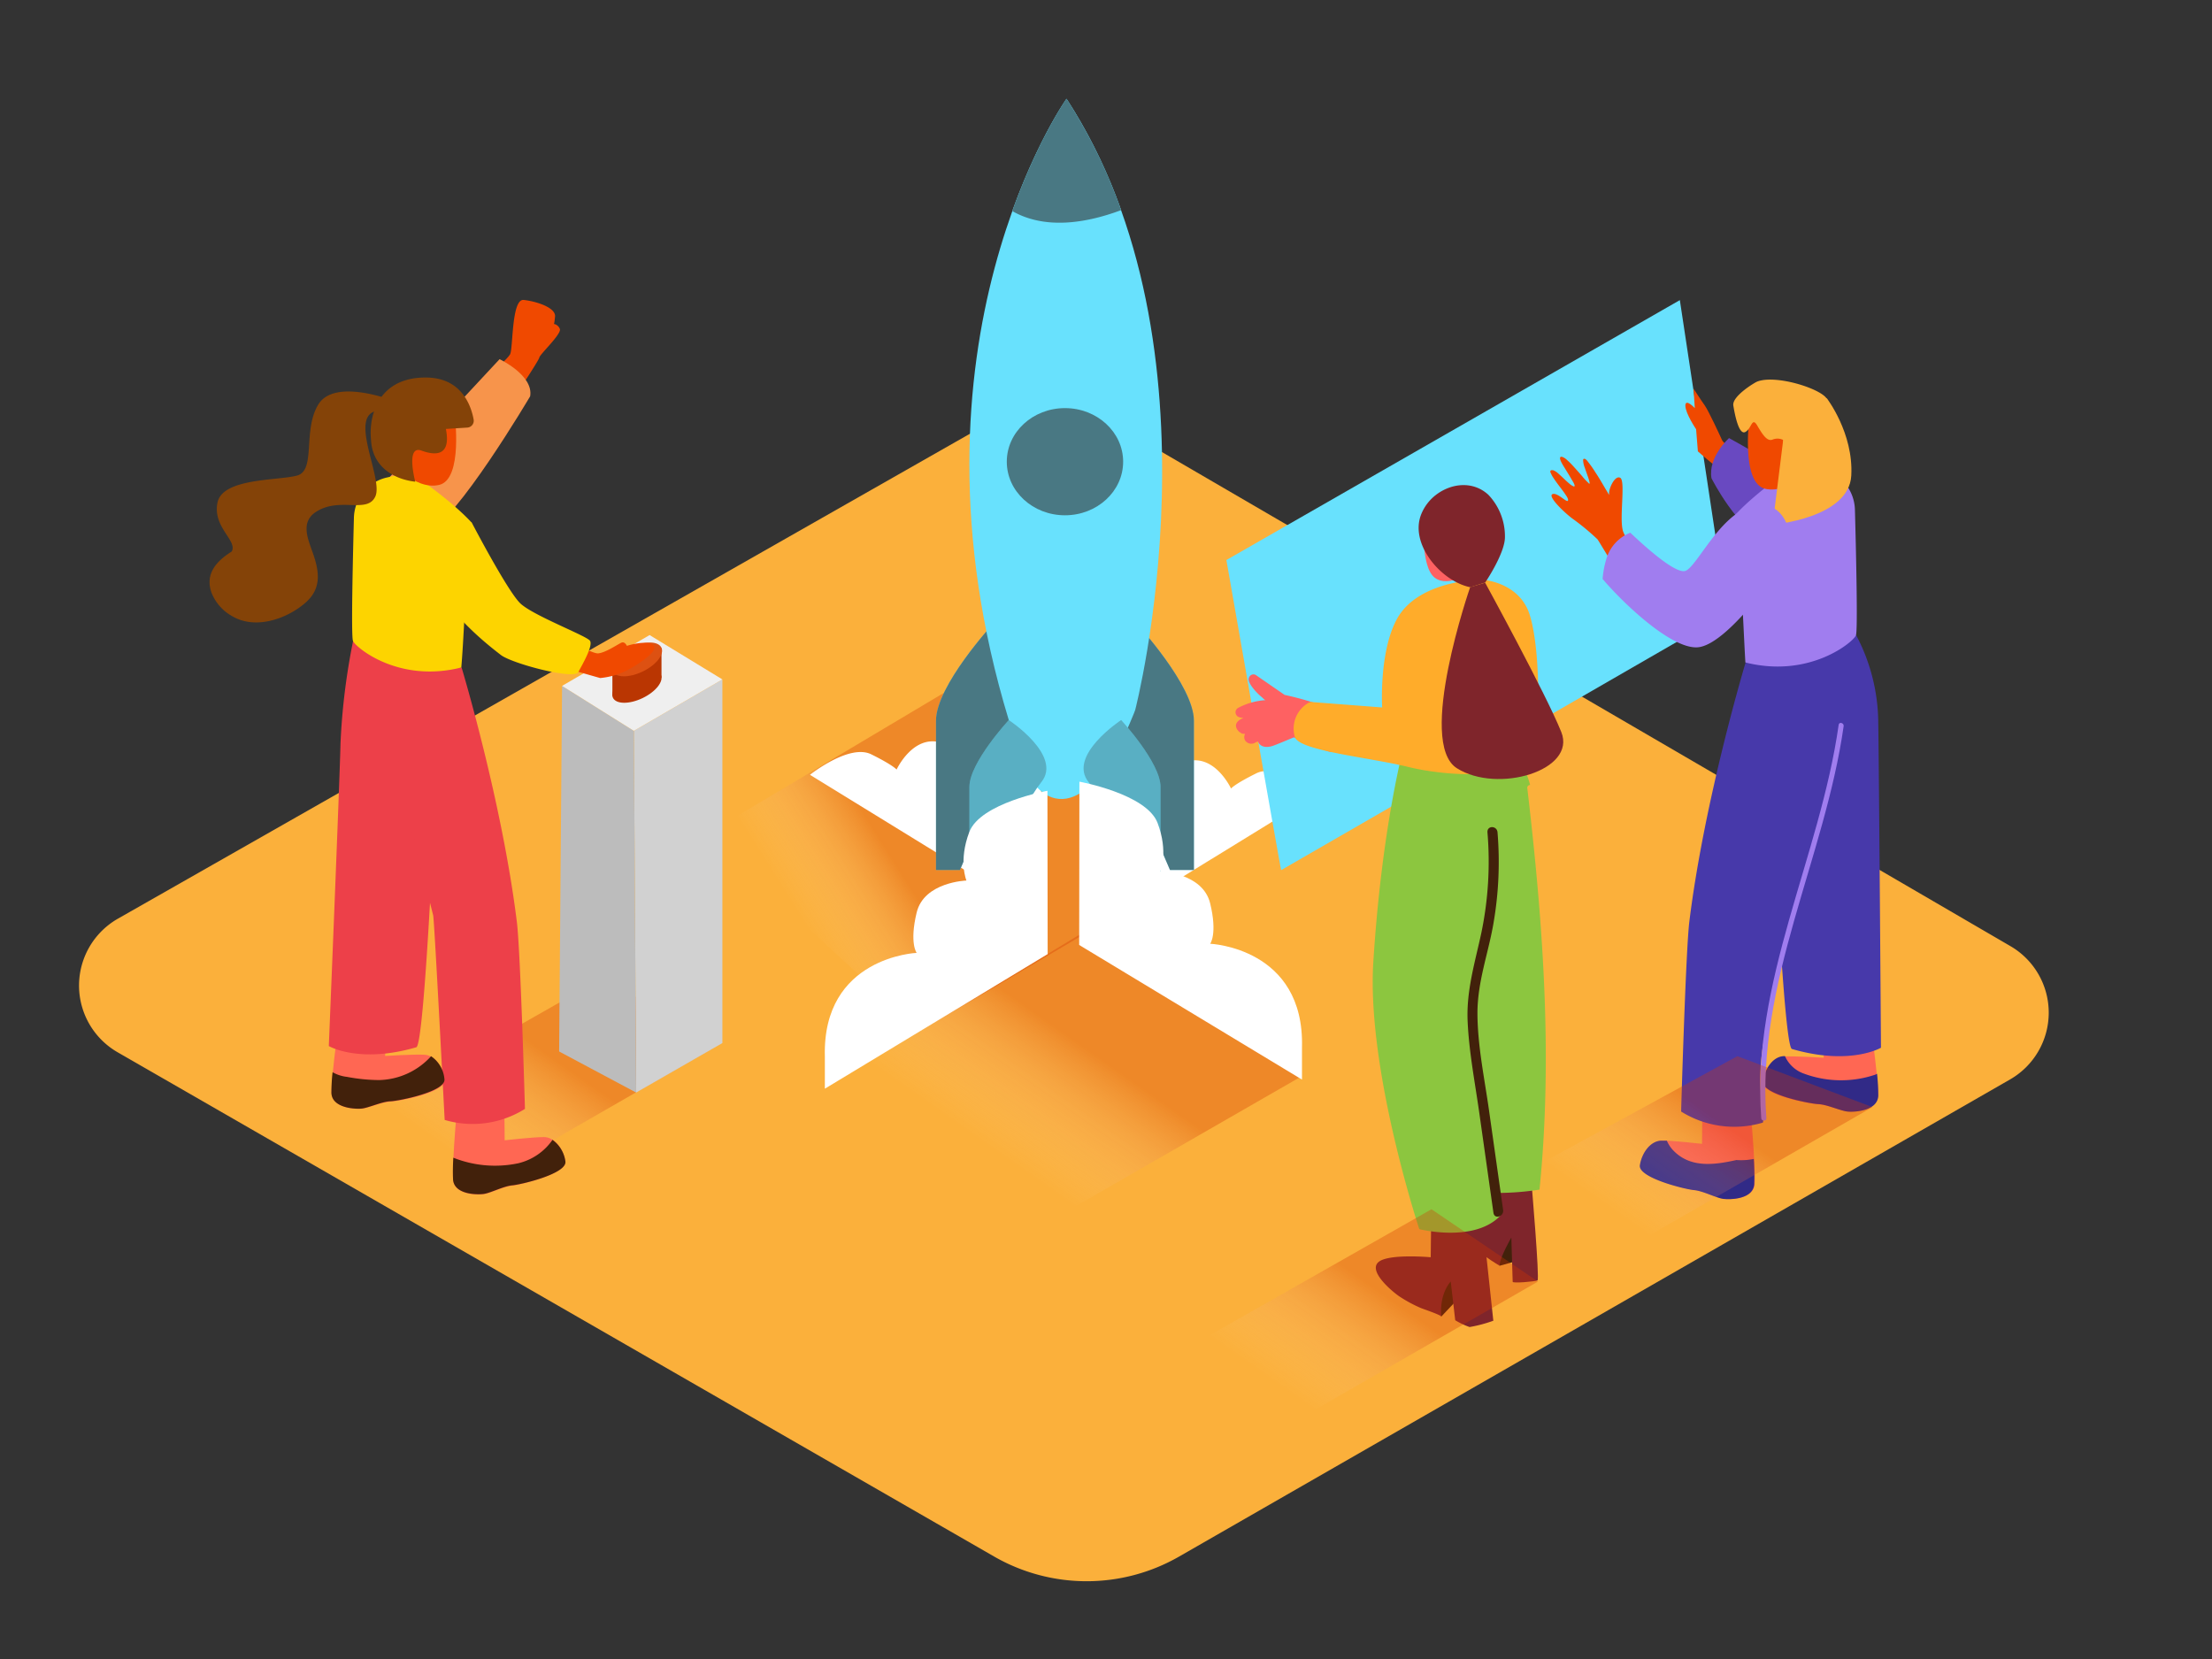 <svg id="Layer_2" data-name="Layer 2" xmlns="http://www.w3.org/2000/svg" xmlns:xlink="http://www.w3.org/1999/xlink" viewBox="0 0 400 300"><rect x="0" y="0" width="400" height="300" fill="#333333" stroke="none"/><defs><linearGradient id="linear-gradient" x1="85.18" y1="210.7" x2="99.18" y2="190.79" gradientUnits="userSpaceOnUse"><stop offset="0" stop-color="#fff" stop-opacity="0"/><stop offset="1" stop-color="#d43500"/></linearGradient><linearGradient id="linear-gradient-2" x1="147.13" y1="169.68" x2="163.8" y2="159.16" xlink:href="#linear-gradient"/><linearGradient id="linear-gradient-3" x1="182.31" y1="209.83" x2="196.48" y2="189.67" xlink:href="#linear-gradient"/><linearGradient id="linear-gradient-4" x1="295.02" y1="221.28" x2="309.02" y2="201.36" xlink:href="#linear-gradient"/><linearGradient id="linear-gradient-5" x1="234.53" y1="252.83" x2="248.53" y2="232.91" xlink:href="#linear-gradient"/></defs><title>PP</title><path d="M21.33,166.12,177.55,77.21a25.05,25.05,0,0,1,25,.13l161,93.75a13.92,13.92,0,0,1-.07,24.11L213.23,281.47a33.57,33.57,0,0,1-33.46,0L21.28,190.29A13.92,13.92,0,0,1,21.33,166.12Z" fill="#fbb03b"/><polyline points="128.76 189.63 80.8 217.21 61.1 204.04 109.52 176.54" opacity="0.32" fill="url(#linear-gradient)"/><polyline points="219.07 155.34 166.34 186.47 127.76 150.85 174.77 122.86" opacity="0.32" fill="url(#linear-gradient-2)"/><polyline points="235.24 194.7 187.28 222.28 149.12 196.88 195.19 169.03" opacity="0.32" fill="url(#linear-gradient-3)"/><path d="M174.55,157.38l-28.08-17.27s7.1-5.68,11.09-3.7,4.57,2.75,4.57,2.75,2.89-6.25,7.91-4.92,6.24,4.92,6.24,4.92,2.18-5.88,7.1-2.75a12.33,12.33,0,0,1,5.33,8.82l-.54,20.37Z" fill="#fff"/><path d="M210.19,160.81l28.08-17.27s-7.1-5.68-11.09-3.7-4.57,2.75-4.57,2.75-2.89-6.25-7.91-4.92-6.24,4.92-6.24,4.92-2.18-5.88-7.1-2.75a12.33,12.33,0,0,0-5.33,8.82l.54,20.37Z" fill="#fff"/><path d="M205.56,112.78S215.91,124,215.9,130.32s0,27,0,27h-4.33S202.7,136.06,197,129.07,205.56,112.78,205.56,112.78Z" fill="#68e1fd"/><path d="M205.56,112.78S215.91,124,215.9,130.32s0,27,0,27h-4.33S202.7,136.06,197,129.07,205.56,112.78,205.56,112.78Z" fill="#363636" opacity="0.61"/><path d="M179.6,112.78S169.25,124,169.26,130.32s0,27,0,27h4.33s8.87-21.28,14.52-28.27S179.6,112.78,179.6,112.78Z" fill="#68e1fd"/><path d="M179.6,112.78S169.25,124,169.26,130.32s0,27,0,27h4.33s8.87-21.28,14.52-28.27S179.6,112.78,179.6,112.78Z" fill="#363636" opacity="0.61"/><path d="M202.74,38a95.72,95.72,0,0,0-9.88-20.15s-5.1,7.21-9.81,20.32C188.89,41.5,196.2,40.44,202.74,38Z" fill="#68e1fd"/><ellipse cx="192.58" cy="83.49" rx="10.52" ry="9.69" fill="#68e1fd"/><path d="M192.86,17.89S161.66,62,182.42,130.21c0,0,2.35,14.57,9.75,14.27s13.11-16.09,13.11-16.09S222.25,63,192.86,17.89Z" fill="#68e1fd"/><path d="M202.74,38a95.72,95.72,0,0,0-9.88-20.15s-5.1,7.21-9.81,20.32C188.89,41.5,196.2,40.44,202.74,38Z" fill="#363636" opacity="0.61"/><ellipse cx="192.58" cy="83.49" rx="10.52" ry="9.69" fill="#363636" opacity="0.61"/><path d="M182.42,130.21s-7.13,7.7-7.12,12.09,0,18.62,0,18.62h3s6.11-14.66,10-19.48S182.42,130.21,182.42,130.21Z" fill="#68e1fd"/><path d="M202.74,130.21s7.13,7.7,7.12,12.09,0,18.62,0,18.62h-3s-6.11-14.66-10-19.48S202.74,130.21,202.74,130.21Z" fill="#68e1fd"/><path d="M182.42,130.21s-7.13,7.7-7.12,12.09,0,18.62,0,18.62h3s6.11-14.66,10-19.48S182.42,130.21,182.42,130.21Z" fill="#363636" opacity="0.29"/><path d="M202.74,130.21s7.13,7.7,7.12,12.09,0,18.62,0,18.62h-3s-6.11-14.66-10-19.48S202.74,130.21,202.74,130.21Z" fill="#363636" opacity="0.29"/><path d="M189.41,143s-12.13,2.2-14.13,7.45-.52,8.78-.52,8.78-7.66.24-9,5.79,0,7.29,0,7.29-17.09.71-16.6,18.77v5.79l40.29-24.34Z" fill="#fff"/><path d="M195.19,141.35s12.13,2.2,14.13,7.45.52,8.78.52,8.78,7.66.24,9,5.79,0,7.29,0,7.29,17.09.71,16.6,18.77v5.79l-40.29-24.34Z" fill="#fff"/><polygon points="130.63 122.86 130.63 188.62 115.04 197.57 114.62 132.16 130.63 122.86" fill="#d1d1d1"/><polygon points="101.64 124.03 101.11 190.14 115.04 197.57 114.62 132.16 101.64 124.03" fill="#bcbcbc"/><polygon points="101.64 124.03 114.62 132.16 130.63 122.86 117.47 114.84 101.64 124.03" fill="#efefef"/><polyline points="110.74 121.42 110.74 125.86 119.62 122.52 119.62 117.16" fill="#ba3602"/><ellipse cx="115.18" cy="124.09" rx="4.81" ry="2.37" transform="translate(-42.39 62.15) rotate(-25.67)" fill="#ba3602"/><ellipse cx="115.17" cy="119.24" rx="4.92" ry="2.43" transform="translate(-40.29 61.66) rotate(-25.67)" fill="#dd5112"/><path d="M86.43,69.65s5.25-4.53,5.81-5.59.24-10.05,2.45-9.82,5.83,1.36,5.68,3-.25,1.33-.25,1.33a1.43,1.43,0,0,1,1.11.89c.43.86-3.59,4.58-3.7,5.19s-5.54,8.77-5.78,9" fill="#f04900"/><path d="M100.58,114.5s6.26,3.71,7.54,3.65,3.61-1.65,4.24-1.93,1,.57,1,.57,3.41-1.12,4.72-.16-2.69,3.48-4.12,4.28a13.56,13.56,0,0,1-5.43,1.7s-5.28-1.48-8.82-2.58" fill="#f04900"/><path d="M90.34,64.95s6.18,2.91,5.53,6.71c0,0-13.53,22.93-18.66,24.49s-8.05-8.54-6.64-10S90.34,64.95,90.34,64.95Z" fill="#f7944b"/><path d="M62.09,180.35c-.42,1-2.26,14.64-2.14,17.32s4.16,2.93,5.4,2.83,3.67-1.23,5.22-1.29,10.08-1.67,9.84-3.93-1.72-4.44-3.64-4.55-7.13.22-7.13.22l.52-12.38" fill="#ff6753"/><path d="M63.86,115.87a119.09,119.09,0,0,0-2.29,18.64c-.13,6.47-2.11,54.65-2.11,54.65s5.45,3.23,15.82.22c1.5-.44,3.41-44.63,3.41-44.63L75.14,122" fill="#ed4049"/><path d="M83.2,196c-.37,1-1.52,14.74-1.26,17.4s4.31,2.72,5.54,2.55,3.61-1.42,5.14-1.55,10-2.18,9.62-4.42-1.94-4.35-3.87-4.36-7.11.58-7.11.58l-.11-12.39" fill="#ff6753"/><path d="M83.47,120.7s7.31,24.22,10,46.06c.65,5.24,1.46,33.76,1.46,33.76a17.81,17.81,0,0,1-14.52,2s-1.86-36.11-2.08-37c-3.06-12.26-7.42-27-8.16-45.51" fill="#ed4049"/><path d="M84.25,107.25c.35-5.13,2.21-7.82,1-12.79-3.69-4-10.65-8.87-11.39-9L70,86.34A7.65,7.65,0,0,0,64,93.59c-.21,8-.51,21.23-.18,22.28s8.11,7.74,19.6,4.83C83.79,116.22,83.94,111.73,84.25,107.25Z" fill="#fdd400"/><path d="M82.2,74.77s1.62,11.92-2.8,12.92S70.18,83.48,70,81,76.35,70.47,82.2,74.77Z" fill="#f04900"/><path d="M84.52,77.32a1.24,1.24,0,0,0,1.13-1.45c-.45-2.47-2.14-7.48-8.43-7.6-4.81-.09-7.83,2-9.24,5.26h0l-.09.19-.36,1a12.69,12.69,0,0,0-.44,4.79c.2,4.53,3.63,7.08,8,7.6,0,0-1.78-6.69,1.12-5.63s5.33.73,4.42-3.91Z" fill="#844308"/><path d="M72.65,74.16l.42.46S73.09,74.36,72.65,74.16Z" fill="#844308"/><path d="M71.07,72.42c-.85-.26-10.67-3.95-13.52.74S57.18,85.07,53.71,86s-13.46.42-14.38,4.88S43,97.75,41.9,99.73c-2.72,1.72-4.88,4-3.65,7.45A8.35,8.35,0,0,0,42,111.43c4.12,2.44,9.71.56,13.1-2.32,3-2.52,2.71-5.5,1.55-8.89-.89-2.59-2.43-5.74.47-7.64,4.31-2.82,9.3.41,10.76-2.82S63,75.31,68.09,74.31c2.81-.55,4-.4,4.56-.15Z" fill="#844308"/><path d="M102.24,210a5.73,5.73,0,0,0-2.33-3.88,10.49,10.49,0,0,1-6.17,4.23,20.35,20.35,0,0,1-11.76-1,36.27,36.27,0,0,0-.05,4c.26,2.67,4.31,2.72,5.54,2.55s3.61-1.42,5.14-1.55S102.6,212.26,102.24,210Z" fill="#42210b"/><path d="M77.95,191a13.07,13.07,0,0,1-9.44,4.31,32.17,32.17,0,0,1-5.77-.58,6.82,6.82,0,0,1-2.6-.84,34.2,34.2,0,0,0-.21,3.79c.14,2.67,4.18,2.9,5.42,2.79s3.67-1.26,5.21-1.32,10.07-1.74,9.81-4A5.56,5.56,0,0,0,77.95,191Z" fill="#42210b"/><path d="M85.28,94.45s6.5,12.47,8.82,14.67,12,5.86,12.59,6.75-1.34,4.24-2.12,5.67-12-1.55-14-3.1-9.44-7.24-12.28-13.83a8,8,0,0,1,2.88-10.15" fill="#fdd400"/><path d="M231.68,157.34c0,.57-9.91-56.07-9.91-56.07l82-47,8.55,56.56Z" fill="#68e1fd"/><path d="M271.15,228.9l4.25-1.18-.67-5.18S270.13,223.31,271.15,228.9Z" fill="#42210b"/><path d="M276.94,213.83s1.5,17.51,1.09,17.71-4.49.56-4.49.25-.24-8-.24-8-2,3.39-2.15,5.07c0,0-4.89-2.78-5.79-5s2.09-11.58,3.23-12.09" fill="#7f252b"/><path d="M260.63,238.08l4.81-5.1-3.14-4S259.37,235.44,260.63,238.08Z" fill="#42210b"/><path d="M267.79,217.83l2.25,21a24.93,24.93,0,0,1-4.29,1.14,13.63,13.63,0,0,1-2.6-1.23l-.81-7s-2.08,2.08-1.71,6.35c0-.29-3.32-1.39-3.75-1.58A24.87,24.87,0,0,1,253,234.4c-1.28-.88-6-4.8-3.48-6.36,2.17-1.33,9.2-.69,9.2-.69l.1-8.67" fill="#7f252b"/><path d="M276.19,142.56a.5.5,0,0,1,.5-.61,16.16,16.16,0,0,0-2.36-5.16L254,134.4s-4.08,14.54-5.66,39.58c-1.22,19.42,8.31,48.29,8.31,48.29s9.86,2.5,14.6-2.37l-.19-4.18a49.74,49.74,0,0,0,7.33-.6C280.83,191,279,166.55,276.19,142.56Z" fill="#8cc63f"/><path d="M271.81,218.78l-2.55-18c-.81-5.73-2.06-11.63-2.09-17.44s2-11,2.93-16.57a64.85,64.85,0,0,0,.7-16.25c-.1-1.26-1.92-1.27-1.82,0a63.06,63.06,0,0,1-1.1,18.14c-1.14,5.33-2.72,10.38-2.49,15.92s1.34,11.2,2.12,16.72l2.55,18C270.23,220.56,272,220,271.81,218.78Z" fill="#42210b"/><path d="M242.9,128.73c-.89-.28-1.79-.53-2.69-.78l-.08,0a57.1,57.1,0,0,0-7.83-2.29l-5.09-3.51h0a.85.85,0,0,0-1.38.51c-.29.85,1.5,2.69,2.09,3.19l.22.19c.12.1.58.59.73.57a12.16,12.16,0,0,0-5,1.41.92.92,0,0,0,0,1.58,2.62,2.62,0,0,0,1,.23l-.18.07c-1.13.47-1.66,1.38-.66,2.38a.91.91,0,0,0,.3.2.77.77,0,0,0,.76.19l0,.17a1.19,1.19,0,0,0,.09,1.09,1.35,1.35,0,0,0,1.88.31l.42-.16c.46,1.14,1.73,1.15,2.84.74s2.44-1,3.65-1.48l3.65,1.42c1,.38,2.73,1.53,3.81,1.14s.64-2.16-.47-1.77c.23-.08-.25-.13-.39-.18l-1-.39a8.08,8.08,0,0,0,2.88.57.92.92,0,0,0,.64-1.57,12.12,12.12,0,0,0-1.69-1.36,1,1,0,0,0,0-.63l.12,0a.94.94,0,0,0,.63-.12l.2.06C243.56,130.85,244,129.09,242.9,128.73Z" fill="#fe6162"/><path d="M267.84,104.81s-11.32,0-15.23,7.12c-3.28,6-2.67,16-2.67,16l-13-1a5.36,5.36,0,0,0-2.81,6.26c.51,2.56,13.44,3.75,20.58,5.51s20,2.29,22.06-2,1.78-21.66-.59-26.66S267.84,104.81,267.84,104.81Z" fill="#ffac2a"/><path d="M257.44,93.86s-.59,8.61,2,10.6,7-1.3,7-1.3" fill="#fe6162"/><path d="M259.59,89.55A8.35,8.35,0,0,0,257,93c-2.17,5.42,3.67,12.15,8.87,13.19l2.7-.85s3.57-5.26,3.57-8.21a10.89,10.89,0,0,0-3-7.66C266.32,86.88,262.34,87.39,259.59,89.55Z" fill="#7f252b"/><path d="M265.85,106.18s-9.75,28.09-2.4,32.74,21.68.41,18.88-6.55-13.77-27-13.77-27" fill="#7f252b"/><path d="M298.3,102.49s-4-4.23-4.78-6.36S294,87,293,86.41s-2.22,2.19-2,3c0,.09,0,.06-.05,0a1.61,1.61,0,0,1-.25-.38c-.32-.52-.63-1.05-.94-1.58-.41-.69-.81-1.37-1.24-2a18.86,18.86,0,0,0-1.22-1.76c-.17-.21-.55-.81-.88-.72a.2.2,0,0,0-.14.2,3.8,3.8,0,0,0,.3,1.4c.15.46.31.91.47,1.36s.26.74.36,1.12c0,.08.13.42,0,.41s-.08,0-.1-.06a11.59,11.59,0,0,1-1.23-1.32c-.58-.66-1.17-1.33-1.79-2a11.91,11.91,0,0,0-.94-.91,2.27,2.27,0,0,0-.89-.56c-1-.17.41,1.87.52,2.07.43.71.88,1.41,1.29,2.14.07.12.65,1,.42,1.14a.17.17,0,0,1-.12,0,2.73,2.73,0,0,1-.81-.53c-.35-.29-.68-.6-1-.91s-.68-.63-1-.92a3.06,3.06,0,0,0-.88-.56c-.14,0-.41-.07-.5.1s0,.31.06.42a4.52,4.52,0,0,0,.48.87c.49.76,1.06,1.47,1.59,2.19.24.32.48.65.7,1a2.17,2.17,0,0,1,.35.7.42.42,0,0,1,0,.09c0,.83-1.86-1.42-2.81-1.06s2,3.23,3.57,4.41a41.93,41.93,0,0,1,4.55,3.76c.51.67,4.16,7.22,6.2,9" fill="#f04900"/><path d="M337.44,180.49c.42,1,2.3,14.91,2.18,17.63s-4.24,3-5.5,2.88-3.74-1.26-5.31-1.31-10.26-1.7-10-4,1.75-4.52,3.71-4.64,7.26.22,7.26.22l-.53-12.6" fill="#ff6753"/><path d="M339.12,194.33a19.33,19.33,0,0,1-12.84-.16,5.88,5.88,0,0,1-3.5-3.19h-.21c-2,.1-3.48,2.31-3.74,4.61s8.42,4,10,4.07,4,1.23,5.3,1.35,5.38-.12,5.52-2.84a35.78,35.78,0,0,0-.22-4Z" fill="#312a87"/><path d="M306.71,77.62s-1.94-2.86-1.94-4.26,1.7.44,1.7.44l-.22-3.52s1.31,2.05,2,3,2.79,5.51,3.16,6.32,3.82,3,3.82,3-1,3.23-2,3.45-6.2-4.43-6.2-4.43Z" fill="#f04900"/><path d="M312.67,79.22s-3.83,3.4-3.18,7.26c0,0,4.83,9.59,10,11.17s8.2-8.69,6.76-10.2S312.67,79.22,312.67,79.22Z" fill="#6949c1"/><path d="M335.64,114.84a34.21,34.21,0,0,1,4,15.29c.13,6.58.5,59.33.5,59.33s-5.55,3.29-16.1.23c-1.53-.44-3.47-45.44-3.47-45.44L324.15,121" fill="#4739aa"/><path d="M316,196.45c.37,1,1.55,15,1.29,17.72s-4.38,2.77-5.64,2.6-3.67-1.44-5.24-1.58-10.16-2.22-9.8-4.5,2-4.43,3.94-4.44,7.23.59,7.23.59l.11-12.61" fill="#ff6753"/><path d="M320.7,180.55a6,6,0,0,1,.25-.71A79.36,79.36,0,0,1,326.53,160c.66-3.63,1.1-6,1.14-6.21,3.11-12.48.79-15.87,1.54-34.74l-13.53.69s-7.44,24.66-10.19,46.89C304.83,172,304,201,304,201a18.13,18.13,0,0,0,14.79,2l.27-1.53C317.35,194.54,318.86,187.34,320.7,180.55Z" fill="#4739aa"/><path d="M314.88,106.06c-.36-5.22-2.25-8-1.05-13,3.76-4.09,10.84-9,11.6-9.19l4,.93a7.79,7.79,0,0,1,6,7.38c.22,8.1.52,21.61.19,22.69s-8.26,7.88-20,4.92C315.35,115.2,315.19,110.62,314.88,106.06Z" fill="#a07def"/><path d="M316.37,75.23s-1.65,12.14,2.85,13.16,9.39-4.29,9.62-6.78S322.32,70.85,316.37,75.23Z" fill="#f04900"/><path d="M317.76,69c-.47.18-4.59,2.66-4.32,4.33s1,5.39,2.16,4.79,1.19-2.83,2.17-1.16,1.8,2.94,2.79,2.52a2.37,2.37,0,0,1,1.91.08s0,8.76,1,8.18,5.28-2.39,6.83-5c1-1.67,1.22-4.79,1-7.3a7.9,7.9,0,0,0-1-3.4C329.08,70.22,321.11,67.71,317.76,69Z" fill="#fbb03b"/><path d="M330.33,72s4.86,6.28,4.44,14-14.22,8.87-14.22,8.87l1.91-15.33" fill="#fbb03b"/><path d="M290.5,101a7.33,7.33,0,0,1,4.31-4.67c3.8,3.6,8.45,7.5,10,6.89,2.24-.9,6.71-11.33,13.06-11.86S324,99.65,324,99.65s-11.09,17.11-17.1,17.41c-4.84.24-13.65-8.27-17.1-12.37A17.28,17.28,0,0,1,290.5,101Z" fill="#a07def"/><path d="M314,209.77c-4,.89-8.47,1.53-11.58-1.91a5.91,5.91,0,0,1-1-1.59l-.94,0c-2,0-3.58,2.16-3.94,4.44s8.24,4.37,9.8,4.5,4,1.41,5.24,1.58,5.38.12,5.64-2.6a41.52,41.52,0,0,0-.08-4.62A11.43,11.43,0,0,1,314,209.77Z" fill="#312a87"/><path d="M333.39,131.31c.08-.59-.82-.84-.9-.25-3.39,23.94-15.87,46.49-14,71.13,0,.6,1,.6.93,0C317.55,177.64,330,155.16,333.39,131.31Z" fill="#a07def"/><polyline points="338.6 200.2 290.64 227.78 270.94 214.61 314.17 190.99" opacity="0.32" fill="url(#linear-gradient-4)"/><polyline points="278.11 231.75 230.15 259.33 210.45 246.17 258.86 218.67" opacity="0.32" fill="url(#linear-gradient-5)"/></svg>